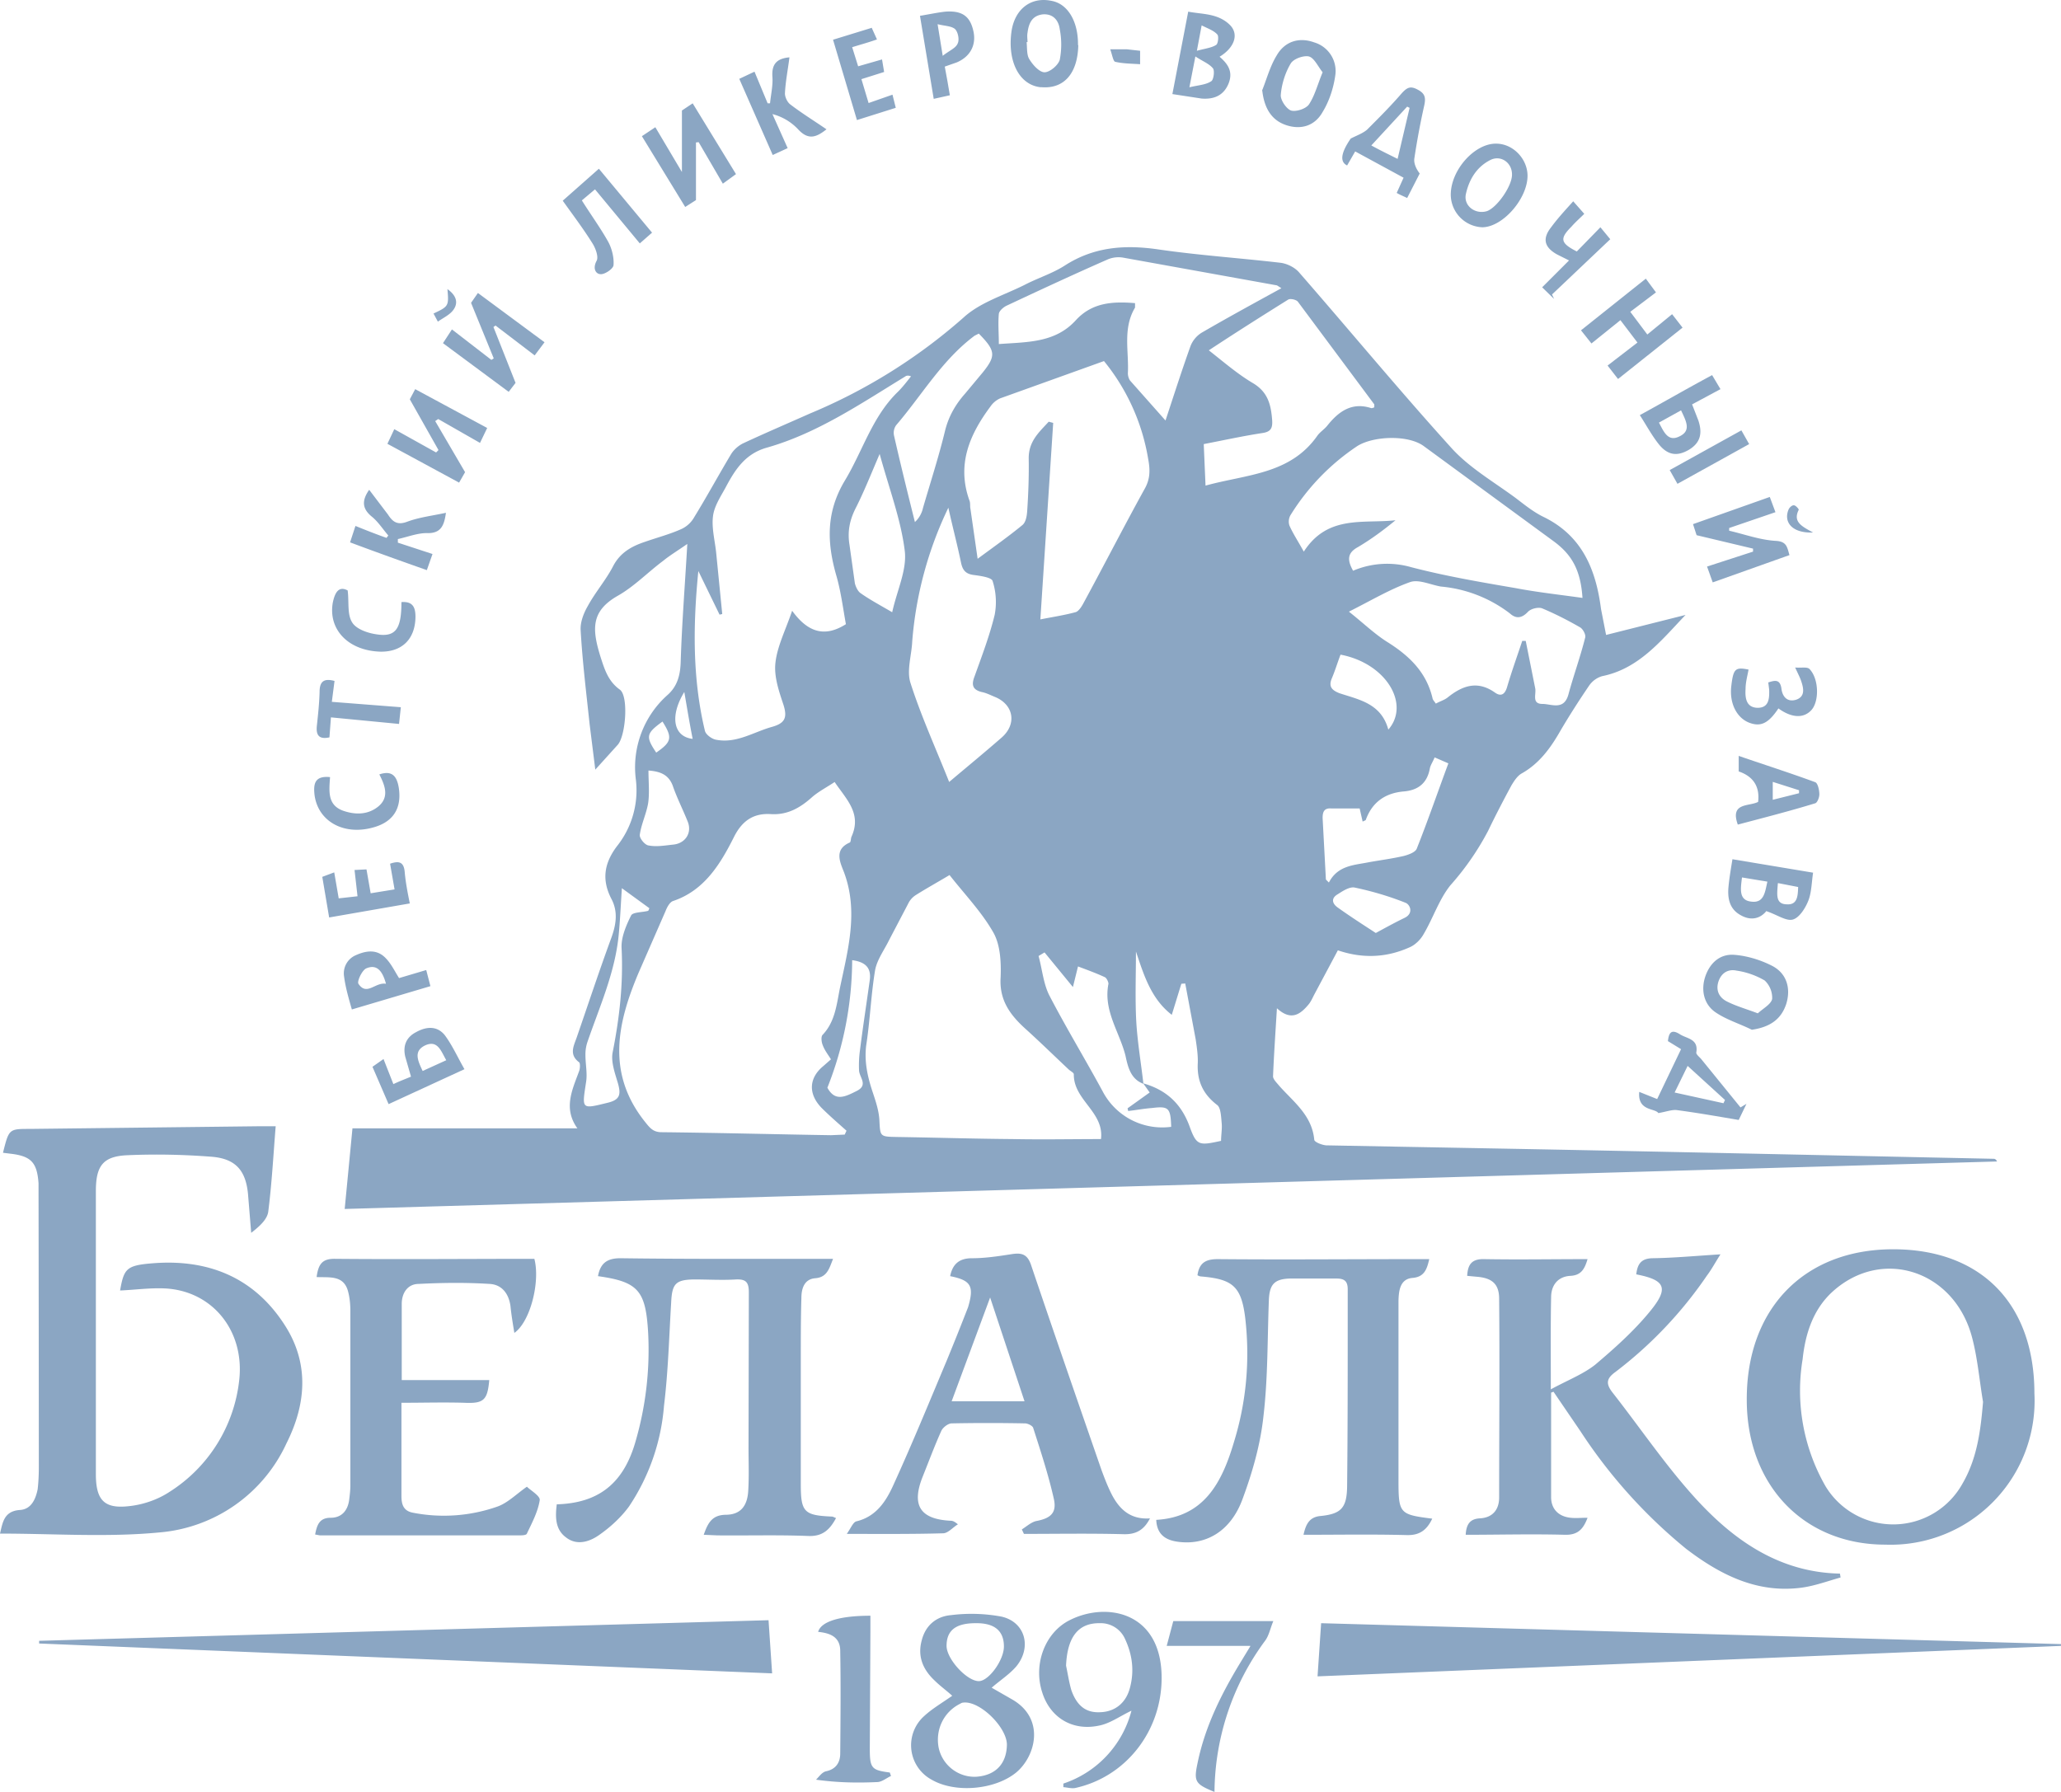 <svg viewBox="0 0 69 60" fill="none" xmlns="http://www.w3.org/2000/svg"><g clip-path="url(#a)" fill="#8BA6C3"><path d="M23 18.22c-.33.23-.58.38-.8.56-.51.38-.97.86-1.52 1.17-.91.52-.86 1.13-.57 2.06.13.4.25.8.64 1.08.3.21.2 1.55-.07 1.85l-.75.83-.19-1.52c-.11-1.04-.24-2.09-.3-3.14-.02-.27.1-.58.24-.82.25-.46.6-.86.84-1.32.24-.47.63-.68 1.08-.83.4-.14.82-.25 1.2-.42a.95.95 0 0 0 .44-.4c.43-.7.82-1.42 1.24-2.12.1-.16.27-.3.43-.37.73-.34 1.48-.66 2.22-.99a18.5 18.5 0 0 0 5.12-3.2c.55-.51 1.35-.75 2.05-1.1.44-.23.93-.38 1.35-.65.98-.63 2.01-.7 3.12-.54 1.37.2 2.75.29 4.11.45.22.03.48.16.62.33 1.71 1.96 3.37 3.97 5.12 5.9.6.65 1.4 1.11 2.13 1.65.3.23.61.48.95.64 1.27.63 1.73 1.75 1.9 3.07l.17.87 2.66-.67c-.82.86-1.56 1.8-2.79 2.05a.8.8 0 0 0-.44.32c-.34.5-.66 1-.96 1.51-.33.58-.71 1.1-1.3 1.43-.14.08-.25.25-.34.4-.27.5-.53 1-.78 1.52a9.08 9.08 0 0 1-1.26 1.82c-.38.47-.58 1.1-.9 1.64-.1.18-.28.36-.47.44-.78.35-1.58.38-2.4.1l-.8 1.5c-.05.1-.1.21-.17.3-.28.34-.59.58-1.07.14-.05.82-.1 1.55-.13 2.28 0 .1.13.22.21.32.48.54 1.09.98 1.17 1.8 0 .08.26.18.4.19l6.48.12c5.29.1 10.57.22 15.86.33.04 0 .08.01.12.09l-55.32 1.59.26-2.7h7.53c-.48-.67-.17-1.29.06-1.92.03-.08.04-.25 0-.29-.35-.26-.18-.55-.08-.84.38-1.1.75-2.22 1.15-3.31.17-.46.24-.9 0-1.34-.32-.63-.23-1.18.19-1.74a3 3 0 0 0 .64-2.22 3.24 3.24 0 0 1 1.07-2.86c.33-.3.42-.68.43-1.13.04-1.26.14-2.52.22-3.91Zm15.26 18.05c.75.21 1.27.65 1.56 1.43.24.67.32.66 1.06.5 0-.2.04-.4.02-.6-.02-.22-.03-.51-.15-.6-.47-.36-.68-.8-.65-1.4.01-.26-.03-.53-.07-.8l-.35-1.87-.13.01-.32 1.04c-.7-.54-.94-1.35-1.2-2.12 0 .8-.03 1.57.01 2.33.04.7.16 1.4.24 2.1-.43-.16-.52-.57-.6-.94-.2-.8-.75-1.51-.57-2.41 0-.06-.06-.19-.12-.22-.28-.13-.58-.24-.9-.36l-.17.69-.95-1.16-.2.12c.12.44.16.91.35 1.3.57 1.1 1.21 2.15 1.8 3.24a2.25 2.25 0 0 0 2.29 1.18c-.02-.63-.08-.7-.64-.63-.27.02-.53.07-.8.1l-.02-.09.74-.53-.22-.31Zm-10.31-10.09c-.27.18-.54.32-.75.5-.4.36-.82.61-1.38.58-.57-.04-.96.2-1.24.75-.46.92-1 1.81-2.05 2.16-.11.04-.2.21-.25.34l-.9 2.06c-.72 1.7-1.08 3.38.22 5 .16.2.27.34.55.34 1.89.02 3.78.07 5.67.1l.46-.02.06-.13c-.28-.25-.57-.5-.84-.77-.45-.47-.42-1 .07-1.4l.25-.22c-.1-.16-.21-.3-.27-.46-.05-.11-.07-.3-.01-.36.42-.44.47-1.02.58-1.57.27-1.29.63-2.57.13-3.89-.13-.33-.33-.75.2-.98.04-.02.03-.14.06-.2.35-.78-.19-1.26-.57-1.83Zm3.84 3.12c-.42.25-.78.45-1.13.67a.7.7 0 0 0-.23.24l-.66 1.26c-.16.33-.4.65-.47 1-.14.83-.17 1.69-.3 2.53-.07.56.05 1.07.22 1.58.1.3.2.6.22.91.03.57.01.57.6.58 1.29.02 2.58.06 3.87.07.99.02 1.98 0 2.95 0 .11-.91-.92-1.3-.91-2.17 0-.05-.1-.1-.16-.15-.5-.47-.99-.95-1.49-1.4-.5-.46-.85-.95-.8-1.7.02-.5-.01-1.08-.24-1.49-.39-.69-.96-1.28-1.47-1.93Zm-3.47-8.4c-.1-.55-.17-1.12-.33-1.66-.31-1.1-.33-2.1.29-3.14.6-.99.92-2.15 1.78-2.98.16-.16.3-.34.44-.52-.11-.04-.16-.02-.2.01-1.49.91-2.94 1.9-4.63 2.38-.71.2-1.05.72-1.36 1.3-.17.32-.4.65-.44 1-.05.4.07.83.11 1.25l.2 2.02-.09.02-.71-1.46c-.18 1.81-.2 3.6.22 5.35.03.13.24.28.38.3.68.13 1.25-.26 1.86-.43.43-.12.53-.3.39-.74-.15-.45-.32-.94-.27-1.4.06-.56.34-1.1.56-1.75.5.69 1.06.92 1.8.45Zm6.51-.16c.4-.08.8-.14 1.17-.24.1-.02.2-.17.26-.28.69-1.27 1.35-2.56 2.05-3.83.2-.34.2-.65.13-1.02a6.98 6.98 0 0 0-1.48-3.28l-3.48 1.25a.78.78 0 0 0-.32.27c-.7.94-1.14 1.95-.7 3.16.03.08.01.18.03.27l.24 1.67c.57-.42 1.05-.76 1.5-1.13.12-.1.15-.32.16-.48.04-.59.06-1.18.05-1.76 0-.57.35-.87.67-1.22l.15.04-.43 6.58Zm18.15-.72c-.06-.91-.34-1.44-.97-1.9l-4.34-3.18c-.51-.38-1.66-.35-2.22-.01a7.54 7.54 0 0 0-2.24 2.31.43.43 0 0 0-.04.36c.12.27.28.51.48.87.8-1.24 1.99-.93 3.07-1.05-.4.33-.82.64-1.26.9-.37.2-.35.45-.16.79a2.91 2.91 0 0 1 1.94-.12c1.15.3 2.32.5 3.49.7.73.14 1.47.22 2.25.33Zm-10.08-10.37c-.1-.06-.14-.1-.18-.1l-5.1-.92a.93.93 0 0 0-.52.05c-1.14.5-2.28 1.03-3.41 1.56-.1.05-.24.17-.25.27-.03.32 0 .65 0 1.01.97-.07 1.89-.04 2.58-.8.55-.6 1.25-.63 1.98-.57v.15c-.42.7-.2 1.47-.24 2.2 0 .08.03.19.08.25l1.18 1.33c.31-.94.56-1.72.84-2.5a.92.92 0 0 1 .37-.44c.86-.5 1.74-.98 2.67-1.49Zm8.06 11.81h.12l.32 1.6c.03.2-.12.51.24.51.3 0 .72.23.87-.32.17-.63.4-1.26.56-1.9.03-.1-.08-.3-.18-.35-.4-.23-.83-.45-1.26-.63-.13-.05-.38.01-.48.12-.21.22-.4.23-.6.05a4.45 4.45 0 0 0-2.31-.9c-.35-.06-.74-.25-1.03-.15-.68.24-1.31.62-2.05.99.48.38.84.73 1.26 1 .74.46 1.33 1.01 1.54 1.9.01.06.06.1.11.18.14-.08.29-.12.4-.21.5-.4 1-.57 1.58-.16.21.15.34.05.41-.2.15-.51.33-1.01.5-1.52Zm-19.18 4.72c.63-.53 1.2-1 1.75-1.48.52-.45.41-1.1-.21-1.36-.15-.06-.3-.14-.46-.17-.31-.08-.34-.25-.23-.53.24-.67.5-1.35.67-2.05a2.3 2.3 0 0 0-.07-1.14c-.04-.12-.42-.17-.65-.2-.27-.04-.36-.18-.41-.43-.12-.58-.27-1.14-.42-1.82a12.58 12.58 0 0 0-1.21 4.48c-.02.46-.19.97-.06 1.38.35 1.1.83 2.15 1.3 3.33Zm14.23-12.54v-.1l-2.56-3.44c-.06-.07-.25-.11-.32-.07-.88.55-1.75 1.1-2.66 1.7.51.4.97.8 1.48 1.1.5.3.6.72.64 1.23.02.27-.04.4-.33.44-.65.1-1.29.24-1.96.37l.06 1.39c1.37-.38 2.84-.37 3.75-1.68.09-.12.22-.2.32-.32.38-.48.82-.8 1.46-.6.04.02.08-.01.12-.02Zm-1.62 15.81.1.1c.3-.58.85-.58 1.34-.68.39-.07.78-.12 1.17-.21.15-.04.38-.12.43-.24.37-.93.7-1.89 1.06-2.86l-.46-.2c-.06.15-.14.26-.16.37-.09.5-.4.73-.87.77-.6.05-1.05.34-1.27.94 0 .03-.06.04-.11.07l-.1-.44h-.94c-.24-.02-.3.1-.3.32l.11 2.06Zm-11.62-18.28-.14.07c-1.09.81-1.77 2-2.63 3a.44.44 0 0 0-.07.34c.22.97.46 1.94.7 2.9a.9.9 0 0 0 .27-.47c.25-.86.53-1.72.74-2.59.12-.48.35-.88.67-1.24l.6-.72c.44-.55.42-.72-.14-1.29Zm-2.9 9.33c.16-.73.5-1.42.42-2.06-.13-1.05-.52-2.07-.84-3.24-.3.7-.53 1.28-.81 1.83-.2.4-.27.78-.2 1.21l.18 1.29c.03.12.1.27.19.33.31.22.65.4 1.06.64Zm-9.05 9.24c-.04.6-.06 1.1-.11 1.6-.13 1.26-.65 2.4-1.05 3.57a1.3 1.3 0 0 0-.06.42c0 .3.07.62.02.91-.14.92-.16.9.74.68.4-.1.43-.28.33-.64-.1-.34-.24-.72-.18-1.04.23-1.16.36-2.3.3-3.49-.02-.36.15-.76.32-1.1.06-.11.37-.1.56-.15.02 0 .03-.04.05-.09l-.92-.67Zm7.71 2.4a11.71 11.71 0 0 1-.83 4.28c.26.48.6.3.98.11.4-.2.09-.45.08-.69-.01-.22 0-.45.03-.67.1-.79.22-1.57.33-2.36.05-.4-.14-.6-.59-.66Zm-6.82-6.35c0 .39.04.75-.01 1.1-.06.36-.23.7-.28 1.06-.02.11.17.35.3.36.26.05.54 0 .82-.03.41-.04.64-.4.48-.78-.16-.4-.36-.79-.5-1.2-.14-.36-.41-.47-.81-.5Zm24.77-1.36c.74-.85-.07-2.22-1.6-2.51-.1.26-.18.53-.29.79-.12.28 0 .4.25.5.66.22 1.4.34 1.64 1.22Zm-.42 6.81c.26-.14.6-.33.95-.5.33-.15.2-.45.05-.51-.55-.22-1.13-.39-1.7-.51-.17-.04-.4.11-.57.22-.23.13-.2.31 0 .45.42.3.84.57 1.27.85Zm-23.15-8.07c-.5.82-.36 1.5.28 1.57-.1-.5-.18-.99-.28-1.57Zm-.94 2.03c.52-.36.55-.5.21-1.04-.55.4-.57.5-.21 1.04Zm-21.87 13.4c.2-.8.2-.8.9-.8l7.75-.09h.48c-.08.99-.13 1.93-.25 2.87-.04.26-.3.49-.57.7l-.1-1.22c-.06-.86-.41-1.27-1.25-1.33-.92-.07-1.84-.09-2.77-.05-.83.03-1.08.34-1.08 1.2v9.48c0 .87.28 1.17 1.12 1.07.47-.05.96-.22 1.35-.48a5.08 5.08 0 0 0 2.33-3.75c.18-1.64-.9-2.99-2.51-3.06-.5-.02-.99.05-1.48.07.13-.73.21-.84 1.08-.91 1.84-.15 3.4.45 4.44 2.08.82 1.28.71 2.64.05 3.95a5.15 5.15 0 0 1-4.24 2.98c-1.76.17-3.55.04-5.35.04.09-.37.13-.75.66-.79.38-.02.53-.35.6-.69.03-.25.04-.51.04-.77a7784.26 7784.26 0 0 0-.01-9.48c-.05-.7-.25-.91-.94-.99l-.24-.03Zm51.83 8.04v3.51c.01.4.27.63.65.67.18.02.35 0 .57 0-.15.4-.34.58-.76.57-1.1-.03-2.2 0-3.32 0 .02-.35.14-.53.47-.55.43-.02.65-.29.65-.7 0-2.22.02-4.43 0-6.65 0-.5-.24-.7-.75-.74l-.32-.03c.02-.4.17-.57.57-.56 1.14.02 2.28 0 3.46 0-.1.34-.22.54-.57.56-.42.02-.65.31-.65.72-.02.97-.01 1.95-.01 3.08.55-.3 1.07-.5 1.48-.82.65-.55 1.3-1.13 1.84-1.79.64-.78.52-1.05-.46-1.24.04-.33.15-.53.54-.54.73-.01 1.46-.08 2.28-.13-.18.28-.3.51-.46.72a13.84 13.84 0 0 1-3.06 3.22c-.29.21-.33.38-.1.68.91 1.16 1.74 2.39 2.72 3.48 1.3 1.45 2.85 2.55 4.9 2.59l.02.13c-.43.12-.86.28-1.3.34-1.49.2-2.73-.43-3.87-1.3a17.22 17.22 0 0 1-3.54-3.94l-.9-1.32-.08.03Z"/><path d="M63.12 51.72c-2.73 0-4.64-1.99-4.64-4.85-.01-3.05 1.92-5.04 4.9-5.04 2.94 0 4.73 1.82 4.73 4.83a4.82 4.82 0 0 1-4.99 5.06Zm3.27-4.78c-.12-.71-.18-1.44-.36-2.13-.58-2.27-3.03-3.07-4.69-1.55-.64.59-.9 1.4-.99 2.25a6.43 6.43 0 0 0 .77 4.26 2.65 2.65 0 0 0 4.58-.09c.49-.84.61-1.77.69-2.74Zm-38.4 3.89c-.21.39-.45.62-.93.6-1-.04-2.02-.01-3.04-.02l-.46-.02c.14-.4.28-.66.73-.67.5 0 .73-.29.76-.8.03-.49.01-.97.01-1.45l.01-5.2c0-.34-.1-.44-.42-.43-.47.03-.94 0-1.41 0-.62.01-.74.14-.77.77-.07 1.16-.1 2.32-.24 3.46a7.05 7.05 0 0 1-1.17 3.37c-.27.37-.63.7-1.02.97-.32.22-.74.35-1.1.06-.36-.27-.35-.7-.3-1.1 1.4-.04 2.23-.7 2.63-2.08a11 11 0 0 0 .43-3.65c-.08-1.43-.33-1.72-1.68-1.91.08-.43.3-.6.75-.6 2.2.03 4.4.02 6.6.02h.52c-.13.33-.2.62-.6.65-.36.03-.46.34-.46.66-.02.65-.02 1.3-.02 1.94v4.3c0 .93.11 1.04 1.04 1.08.04 0 .08.03.14.05Zm19.96.02c-.19.4-.44.56-.85.55-1.14-.03-2.28-.01-3.46-.01.08-.36.2-.6.58-.63.68-.07.87-.27.88-.99.02-1.87.02-3.73.02-5.6v-1c0-.26-.1-.36-.37-.36h-1.58c-.51.02-.67.2-.69.73-.05 1.3-.03 2.6-.18 3.87-.1.95-.37 1.89-.7 2.78-.4 1.1-1.25 1.57-2.19 1.43-.41-.06-.68-.26-.7-.73 1.6-.09 2.2-1.25 2.6-2.6.42-1.36.54-2.75.38-4.15-.13-1.08-.43-1.31-1.48-1.4-.04 0-.08-.02-.12-.04.06-.42.28-.54.68-.54 2.2.02 4.4 0 6.6 0h.48c-.08.35-.17.6-.57.63-.41.04-.45.43-.46.76v5.97c0 1.16.02 1.19 1.13 1.33Zm-9.45-.01c-.21.41-.49.54-.88.53-1.12-.03-2.23-.01-3.34-.01l-.07-.15c.16-.1.31-.24.48-.28.48-.09.7-.27.59-.75-.18-.8-.44-1.59-.69-2.37-.02-.07-.18-.15-.27-.15a62.4 62.4 0 0 0-2.47 0c-.12.01-.29.14-.34.26-.22.49-.41 1-.61 1.5-.4.98-.1 1.45.93 1.5.06 0 .12.02.24.12-.17.1-.33.3-.5.3-1.03.03-2.07.02-3.22.02.14-.2.21-.39.32-.42.67-.16 1-.68 1.25-1.24.62-1.36 1.19-2.75 1.77-4.13a97.08 97.08 0 0 0 .72-1.8c.21-.71.1-.9-.6-1.04.08-.4.3-.6.73-.6.45 0 .9-.07 1.35-.14.34-.05.52.02.64.4.77 2.28 1.56 4.56 2.35 6.84.1.27.2.53.33.79.26.51.63.87 1.3.82Zm-5.35-7.4-1.29 3.48h2.44l-1.15-3.47Zm-22.55-.68c.06-.45.2-.62.63-.61 2.22.02 4.43 0 6.66 0 .2.76-.13 2.1-.67 2.48-.05-.3-.1-.6-.13-.9-.06-.43-.3-.72-.7-.74-.8-.05-1.59-.04-2.37 0-.37 0-.57.3-.57.67v2.55h2.93c-.06.68-.19.79-.84.76-.68-.02-1.35 0-2.1 0v3.12c0 .29.07.5.38.56a5.4 5.4 0 0 0 2.82-.2c.35-.12.63-.41 1-.67.12.12.45.31.43.45-.06.39-.26.76-.43 1.12-.02.06-.18.06-.28.06h-6.65l-.16-.03c.06-.3.13-.56.52-.56.36 0 .57-.23.62-.6.02-.16.04-.32.04-.49v-5.83c0-.22-.02-.45-.08-.67-.15-.54-.62-.45-1.05-.47Zm15.13 11.49.12 1.78-24.54-1v-.09l24.42-.69Zm18.38 1.88.12-1.78 24.77.7v.06l-24.89 1.02Zm-12.23.65c-.2-.18-.42-.34-.6-.52-.38-.36-.57-.8-.42-1.34.13-.51.5-.8.98-.84a5.49 5.49 0 0 1 1.69.05c.79.18 1.02 1.02.5 1.66-.23.27-.53.46-.83.72l.68.39c1.12.64.8 1.9.14 2.45-.71.58-2.04.7-2.83.24a1.31 1.31 0 0 1-.25-2.13c.27-.25.6-.44.94-.68Zm1.83 1.64c0-.59-.92-1.49-1.47-1.41-.04 0-.08.03-.12.05-.52.27-.8.84-.7 1.43.11.6.66 1.04 1.28 1 .64-.05 1-.44 1.01-1.07Zm-1.05-4.07c-.66 0-.97.24-.97.76 0 .44.68 1.18 1.08 1.18.33 0 .84-.7.84-1.16 0-.52-.31-.79-.95-.78Zm2.94 5.37a3.49 3.49 0 0 0 2.28-2.44c-.4.19-.72.43-1.09.5-.9.19-1.64-.28-1.9-1.12-.3-.93.09-1.98.9-2.4 1.23-.64 3.1-.31 3.1 1.92 0 1.79-1.2 3.32-2.9 3.69-.12.02-.26-.02-.39-.03v-.12Zm.09-3.95c.06.28.1.56.18.83.19.53.5.76.98.73.48-.02.85-.31.98-.82.15-.56.08-1.1-.16-1.62a.89.89 0 0 0-.85-.54c-.72-.01-1.09.46-1.13 1.43Zm-5.87 3.7c-.15.07-.3.2-.46.2-.66.03-1.32.02-2.04-.08.1-.1.2-.25.33-.28.34-.07.48-.3.48-.6.01-1.15.02-2.29 0-3.43 0-.48-.35-.6-.74-.64.1-.35.73-.54 1.75-.54v.53l-.02 3.92c0 .66.06.72.67.8l.04.12Zm12.04-4.36h-2.8l.22-.83h3.35c-.1.23-.14.47-.27.65a8.62 8.62 0 0 0-1.7 5.07c-.66-.27-.7-.35-.56-1 .25-1.2.79-2.28 1.42-3.32l.34-.56Zm3.51-50.04-.27.47c-.25-.12-.21-.42.12-.9.19-.1.4-.17.55-.3.4-.4.8-.8 1.17-1.23.17-.18.28-.24.52-.11.25.13.28.27.22.54-.13.58-.24 1.17-.33 1.77-.02.15.05.33.18.5l-.42.82c-.12-.06-.23-.1-.35-.17l.23-.51-1.62-.88Zm1.82-1.46-.08-.04-1.2 1.3c.31.17.58.3.88.45l.4-1.7Zm11.28 33.35-.26.54c-.71-.12-1.39-.24-2.07-.33-.16-.02-.34.05-.62.1-.11-.17-.7-.06-.64-.71l.6.24.8-1.67-.44-.27c.03-.26.1-.42.4-.23.23.15.63.15.55.61-.01.07.12.16.18.24l1.3 1.6.2-.12Zm-2.41-.38 1.64.36.05-.11-1.25-1.14-.44.9Zm-33.23-32.88.36-.24 1.45 2.37-.44.32-.81-1.39-.09.01v1.93l-.36.23-1.45-2.37.45-.3.89 1.5v-2.06Zm37.07 14.89-2.56.91-.19-.53 1.54-.5v-.1l-1.89-.45-.12-.37 2.57-.91.19.51-1.55.53v.09c.52.12 1.03.31 1.56.34.37.02.38.21.46.48Zm-46.7-4.22 1.4.78.08-.08-.96-1.7.18-.34 2.41 1.3-.24.5-1.4-.8-.1.07 1 1.71-.2.35-2.4-1.3.23-.49Zm5.03-2.91-.33.44-1.31-1-.07.05.74 1.87-.23.3-2.2-1.63.3-.46 1.32 1.02.08-.05-.76-1.86.23-.33 2.23 1.65Zm40.91 19.04c-.18.23-.49.36-.87.14-.38-.21-.44-.58-.4-.97.03-.3.08-.59.13-.9l2.7.45c-.05.33-.05.66-.16.94-.1.25-.3.57-.52.63-.22.06-.52-.16-.88-.28Zm-.82-1.12c-.05.4-.11.77.32.81.42.05.45-.32.53-.67l-.85-.14Zm1.2.2c-.02.34-.1.7.31.7.35.02.36-.29.37-.58l-.67-.13Zm-18.69-27.68c.28.24.46.5.3.9-.17.41-.5.53-.9.5l-.98-.15.53-2.76c.46.09.98.05 1.38.43.33.31.18.77-.33 1.08Zm-1 1.02c.3-.07.54-.08.72-.2.08-.04.12-.35.06-.43-.13-.16-.35-.24-.59-.4l-.2 1.03Zm.24-1.22c.3-.08.5-.1.65-.2.06-.04.09-.3.03-.35-.12-.13-.3-.19-.52-.3l-.16.85Zm18.58 32.78c-.4-.2-.84-.33-1.21-.58-.4-.27-.5-.75-.35-1.2.16-.47.5-.76.96-.73.43.03.89.17 1.28.37.5.26.63.77.47 1.28-.17.51-.54.77-1.15.86Zm.2-.55c.17-.16.44-.3.48-.48a.8.8 0 0 0-.25-.62 2.62 2.62 0 0 0-.94-.33c-.28-.06-.51.07-.61.37-.1.32.05.55.3.67.3.15.62.24 1.02.39Zm-5.57-22.43-.35-.44 2.17-1.73.34.46-.86.65.57.76.83-.68.35.45-2.16 1.72-.35-.45 1-.77-.57-.75-.97.78Zm-11.03-8.46c.16-.4.27-.82.49-1.18.28-.49.77-.62 1.26-.44a1 1 0 0 1 .7 1.13c-.06.41-.2.84-.42 1.2-.27.48-.74.6-1.22.44-.48-.16-.73-.55-.8-1.15h-.01Zm2.03-.62c-.16-.2-.28-.48-.46-.53-.18-.04-.52.08-.61.24-.18.3-.3.68-.33 1.04-.02.17.18.47.34.53.16.05.49-.05.6-.2.2-.3.29-.67.46-1.08Zm-8.18-.91c-.02.94-.47 1.47-1.23 1.41h-.04c-.7-.08-1.1-.85-.97-1.84.1-.77.65-1.2 1.35-1.05.54.1.89.69.88 1.48Zm-1.7-.1h-.03c.02.2 0 .43.09.57.12.2.34.44.51.44.18 0 .46-.24.51-.42a2.7 2.7 0 0 0 0-1.02c-.04-.3-.22-.52-.56-.5-.37.04-.48.3-.52.62-.02.1 0 .21 0 .31Zm14.17 5.11c0-.83.8-1.72 1.52-1.71.56 0 1.04.5 1.05 1.06.01.77-.82 1.73-1.51 1.74a1.1 1.1 0 0 1-1.06-1.1Zm2.05-.68c0-.4-.38-.66-.73-.48-.45.23-.7.64-.81 1.12-.1.4.3.71.7.59.34-.12.85-.85.84-1.23Zm-28.79 1.95-.41.36-1.5-1.81-.44.37c.3.48.63.93.89 1.4.12.23.19.52.17.77-.01.12-.29.31-.43.3-.15 0-.28-.17-.14-.44.08-.13-.03-.43-.14-.6-.3-.48-.64-.93-.99-1.42l1.21-1.07 1.78 2.14Zm4.54-2.83-.5.23-1.12-2.55.51-.24.44 1.06h.08c.03-.3.1-.6.08-.88-.03-.42.13-.62.57-.66-.05.4-.13.8-.15 1.19-.01.12.07.3.17.38.39.3.8.55 1.22.84-.33.26-.6.38-.95 0a1.8 1.8 0 0 0-.86-.51l.51 1.14Zm-13.37 12.97c-.19-.22-.34-.46-.55-.63-.32-.26-.35-.53-.09-.9l.63.83c.16.25.32.36.64.24.4-.15.84-.2 1.3-.3-.06.42-.16.7-.65.68-.31 0-.64.13-.96.2v.12l1.16.38-.19.54c-.85-.3-1.69-.6-2.57-.93l.18-.55c.37.15.7.28 1.04.4l.06-.08Zm2.55 17.87-2.54 1.17-.54-1.25.37-.26.33.84c.21-.1.4-.17.59-.25l-.19-.66c-.09-.37.03-.66.36-.83.34-.19.7-.22.96.1.26.35.44.76.66 1.14Zm-1.4.06.79-.36c-.18-.32-.29-.68-.7-.5-.4.19-.26.5-.09.86Zm44.03-8.25c-.27-.75.38-.6.68-.76.06-.5-.15-.85-.65-1.02v-.52c.87.3 1.72.57 2.56.88.09.03.14.27.14.41 0 .1-.07.29-.15.3-.85.26-1.71.48-2.58.71Zm1.17-1.43v.6l.88-.22v-.1l-.88-.28Zm-28.55-25.65c.3-.05.58-.11.85-.14.56-.04.83.15.94.66.1.46-.11.85-.56 1.04l-.4.14.09.49.08.47-.54.12-.46-2.78Zm.76 1.34c.23-.18.44-.26.5-.41.07-.13.01-.4-.09-.49-.12-.1-.34-.1-.58-.16l.17 1.05Zm-17.29 30.61.14.54-2.63.78c-.1-.35-.21-.72-.26-1.1a.66.66 0 0 1 .4-.72c.36-.16.72-.2 1.01.12.17.18.28.41.43.65l.91-.27Zm-1.35.45c-.12-.43-.31-.66-.67-.5-.14.08-.3.43-.25.51.28.42.56-.06.92 0Zm46.62-9.21c-.34.51-.6.63-1 .47-.4-.17-.64-.64-.58-1.2.07-.6.13-.66.58-.57-.04.22-.1.43-.1.65-.02.3.02.62.4.63.38 0 .4-.3.39-.61l-.03-.24c.2-.06.39-.13.44.2.03.27.19.47.49.38.3-.1.26-.36.18-.6-.04-.13-.1-.24-.21-.48.2.02.4-.03.48.05.32.33.33 1.09.06 1.38-.26.28-.66.26-1.1-.06Zm-4.64-9.82c.84-.46 1.6-.9 2.42-1.34l.28.47-.95.51.21.54c.15.45.05.75-.3.97-.4.24-.72.2-1.02-.17-.24-.3-.42-.64-.64-.98Zm1.38-.16-.74.41c.16.3.3.66.69.46.4-.19.22-.51.05-.87Zm-3.75-5.02-.4-.2c-.43-.24-.5-.53-.2-.91.22-.3.47-.57.74-.87l.37.42c-.14.14-.3.28-.43.43-.4.4-.37.55.18.83l.79-.81.33.4-1.95 1.85.07.15-.4-.39.9-.9Zm-23.35-7.8.18.4c-.28.1-.54.17-.83.26l.2.64.8-.23.07.42-.76.24.24.8.8-.28.11.44-1.3.41-.8-2.69 1.3-.4Zm-15.46 29.33-2.7.47-.23-1.36.4-.15.15.87.63-.07-.1-.88.4-.02.14.8.8-.13-.15-.86c.29-.1.46-.07.49.28.03.35.1.7.17 1.05Zm-2.67-4.23c-.03.46-.1.94.45 1.13.41.14.83.13 1.17-.15.37-.31.22-.7.03-1.07.44-.15.59.08.65.44.11.7-.19 1.16-.87 1.34-.99.27-1.84-.22-1.95-1.1-.04-.37.01-.64.52-.59Zm2.39-5.86c.4-.03.47.2.47.5-.01.74-.45 1.17-1.17 1.16-1.07-.03-1.75-.73-1.6-1.63.07-.35.2-.58.5-.42.05.4-.02.8.15 1.07.14.23.53.36.82.4.64.1.83-.18.83-1.08Zm-2.24 2.64-.09.7 2.31.18-.06.56-2.28-.22-.05.67c-.33.07-.46-.05-.42-.4.04-.37.08-.74.09-1.12 0-.37.16-.46.5-.37Zm44.7-7.06 2.4-1.33.26.46-2.4 1.33-.26-.46Zm-18.73-14.09h.55l.45.05v.45c-.3-.02-.57-.02-.83-.08-.07-.01-.1-.22-.17-.42Zm-22.66 8.85c.51-.24.52-.25.47-.82.27.19.38.43.21.68-.12.18-.35.28-.53.41l-.15-.28Zm46.19 7.33c-.69.03-1-.34-.82-.77.03-.07.12-.15.18-.14.06 0 .17.13.16.15-.2.4.09.55.48.76Z"/></g><defs><clipPath id="a"><path fill="#fff" d="M0 0h69v60h-69z"/></clipPath></defs></svg>